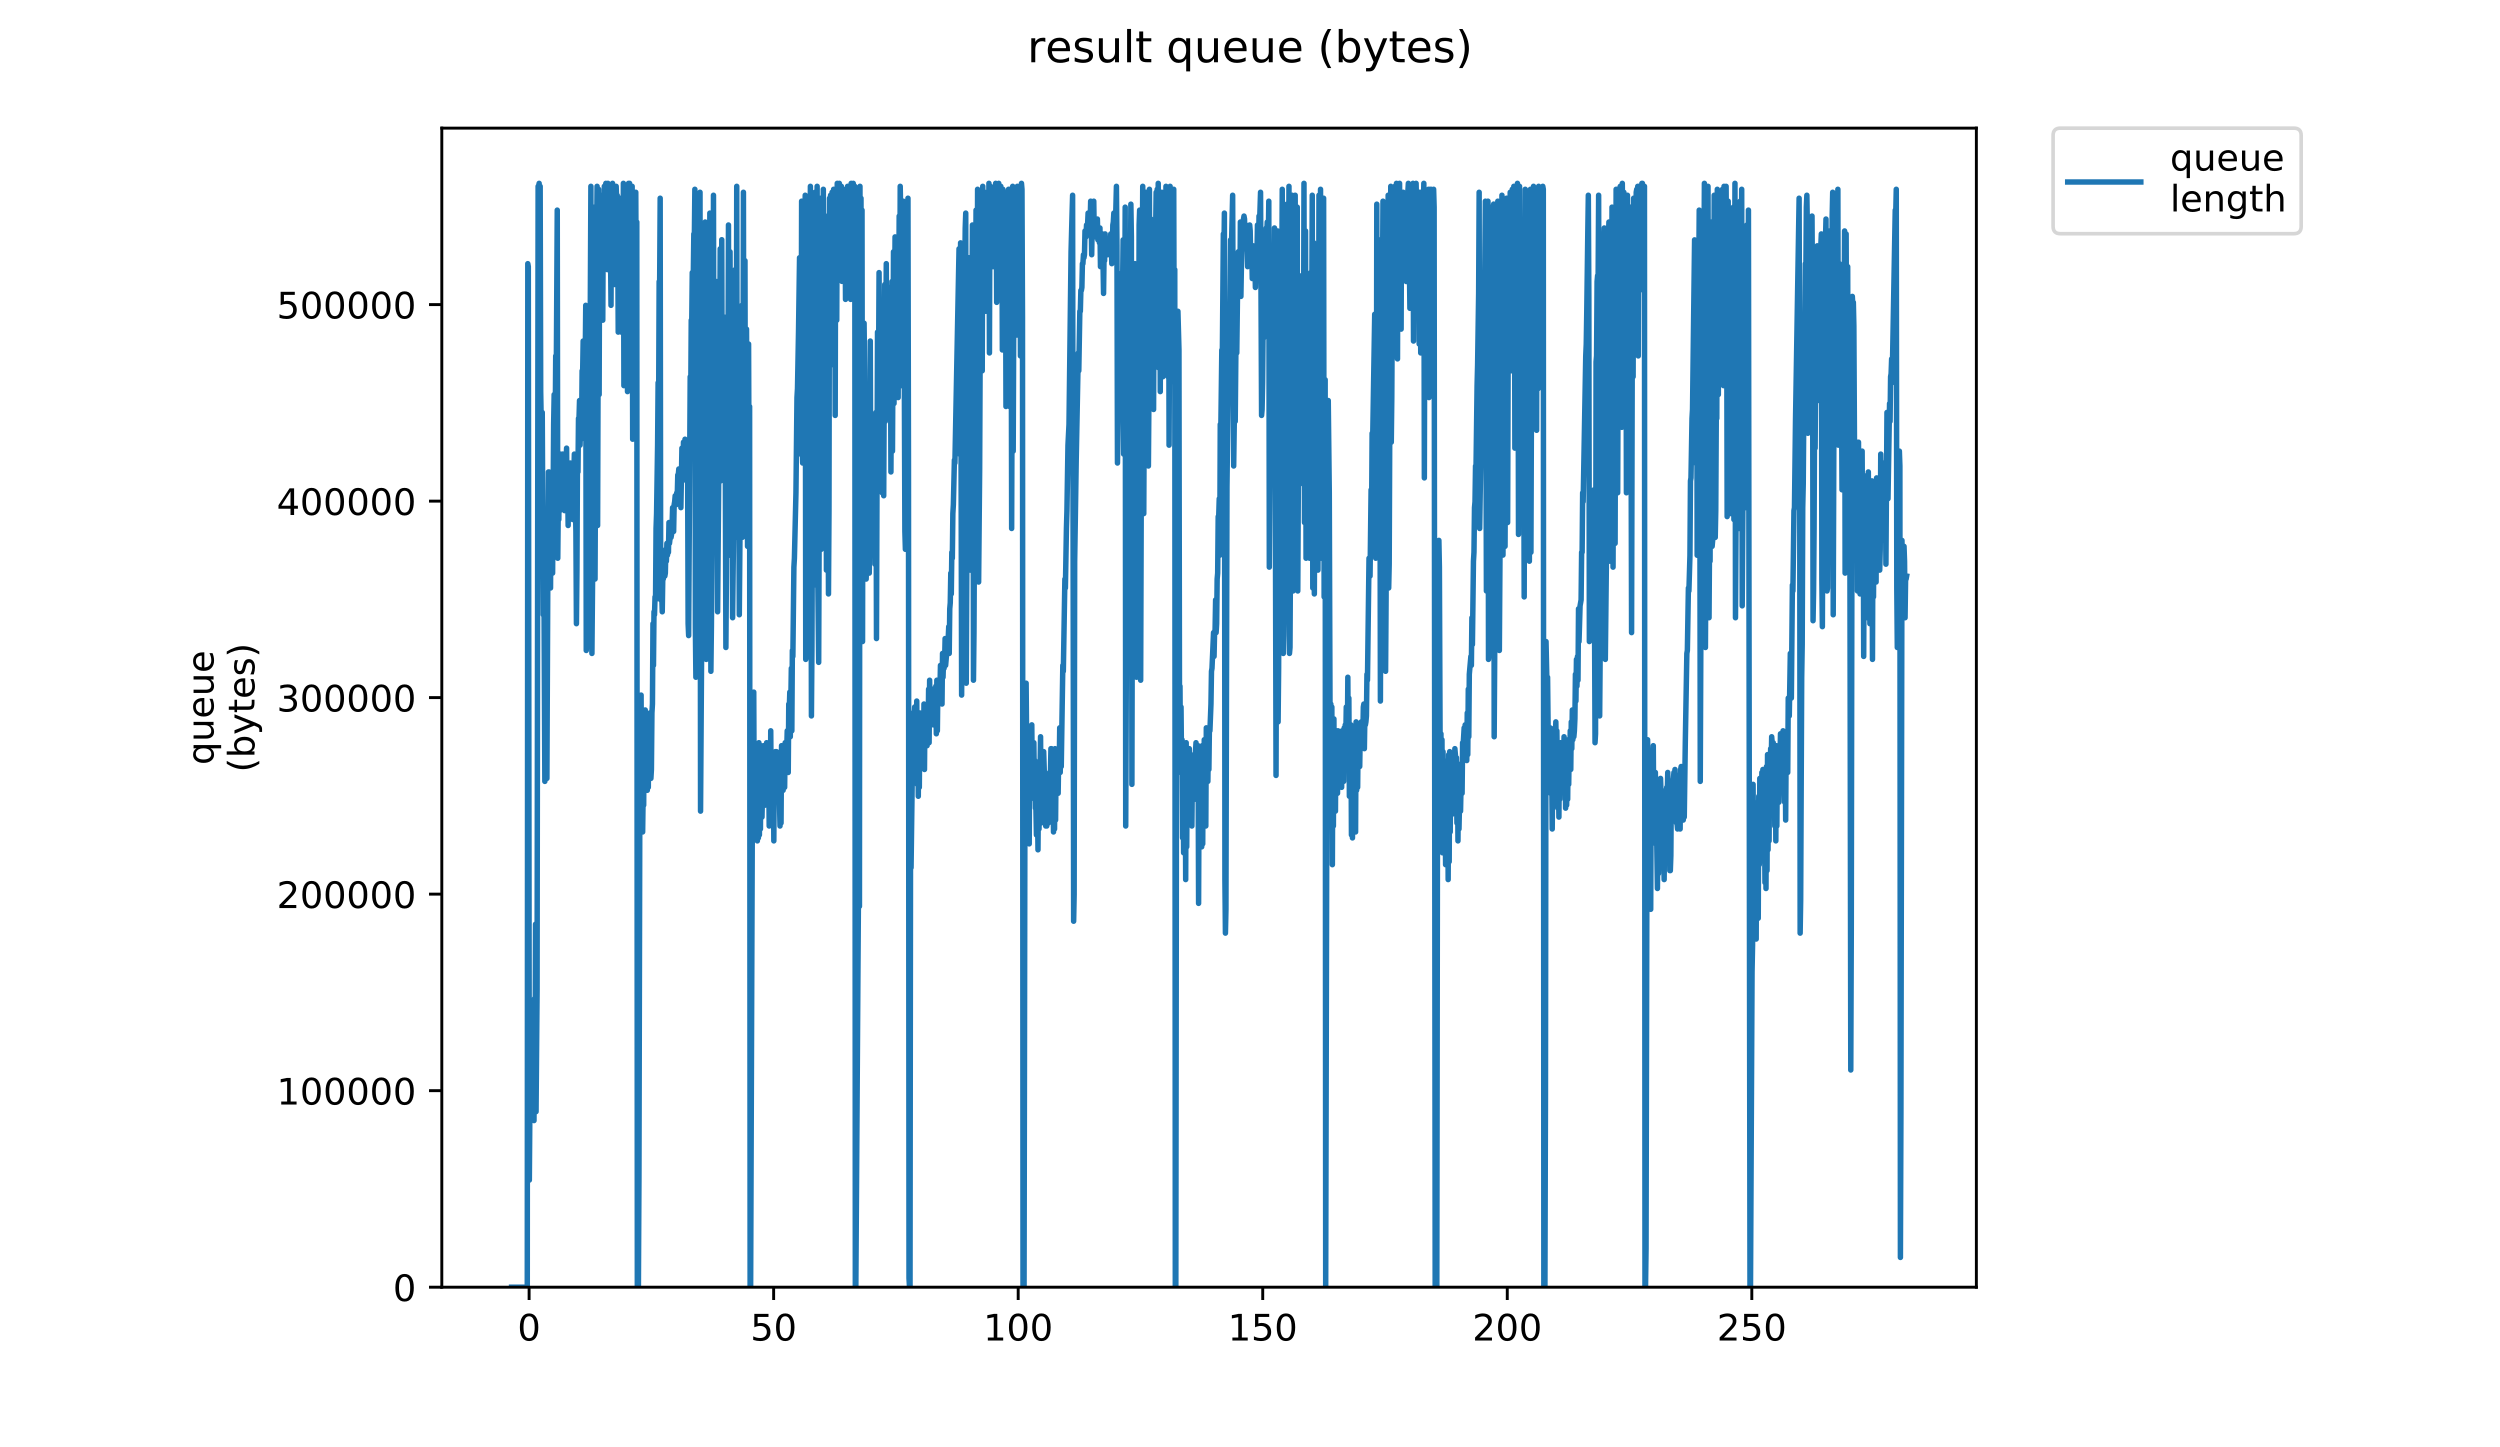 <?xml version="1.0" encoding="utf-8" standalone="no"?>
<!DOCTYPE svg PUBLIC "-//W3C//DTD SVG 1.1//EN"
  "http://www.w3.org/Graphics/SVG/1.1/DTD/svg11.dtd">
<!-- Created with matplotlib (https://matplotlib.org/) -->
<svg height="396pt" version="1.1" viewBox="0 0 684 396" width="684pt" xmlns="http://www.w3.org/2000/svg" xmlns:xlink="http://www.w3.org/1999/xlink">
 <defs>
  <style type="text/css">
*{stroke-linecap:butt;stroke-linejoin:round;}
  </style>
 </defs>
 <g id="figure_1">
  <g id="patch_1">
   <path d="M 0 396 
L 684 396 
L 684 0 
L 0 0 
z
" style="fill:#ffffff;"/>
  </g>
  <g id="axes_1">
   <g id="patch_2">
    <path d="M 120.879 352.174 
L 540.734 352.174 
L 540.734 35.062 
L 120.879 35.062 
z
" style="fill:#ffffff;"/>
   </g>
   <g id="matplotlib.axis_1">
    <g id="xtick_1">
     <g id="line2d_1">
      <defs>
       <path d="M 0 0 
L 0 3.5 
" id="me23ab54909" style="stroke:#000000;stroke-width:0.8;"/>
      </defs>
      <g>
       <use style="stroke:#000000;stroke-width:0.8;" x="144.763" xlink:href="#me23ab54909" y="352.174"/>
      </g>
     </g>
     <g id="text_1">
      <!-- 0 -->
      <defs>
       <path d="M 31.781 66.406 
Q 24.172 66.406 20.328 58.906 
Q 16.5 51.422 16.5 36.375 
Q 16.5 21.391 20.328 13.891 
Q 24.172 6.391 31.781 6.391 
Q 39.453 6.391 43.281 13.891 
Q 47.125 21.391 47.125 36.375 
Q 47.125 51.422 43.281 58.906 
Q 39.453 66.406 31.781 66.406 
z
M 31.781 74.219 
Q 44.047 74.219 50.516 64.516 
Q 56.984 54.828 56.984 36.375 
Q 56.984 17.969 50.516 8.266 
Q 44.047 -1.422 31.781 -1.422 
Q 19.531 -1.422 13.062 8.266 
Q 6.594 17.969 6.594 36.375 
Q 6.594 54.828 13.062 64.516 
Q 19.531 74.219 31.781 74.219 
z
" id="DejaVuSans-48"/>
      </defs>
      <g transform="translate(141.581 366.773)scale(0.1 -0.1)">
       <use xlink:href="#DejaVuSans-48"/>
      </g>
     </g>
    </g>
    <g id="xtick_2">
     <g id="line2d_2">
      <g>
       <use style="stroke:#000000;stroke-width:0.8;" x="211.669" xlink:href="#me23ab54909" y="352.174"/>
      </g>
     </g>
     <g id="text_2">
      <!-- 50 -->
      <defs>
       <path d="M 10.797 72.906 
L 49.516 72.906 
L 49.516 64.594 
L 19.828 64.594 
L 19.828 46.734 
Q 21.969 47.469 24.109 47.828 
Q 26.266 48.188 28.422 48.188 
Q 40.625 48.188 47.75 41.5 
Q 54.891 34.812 54.891 23.391 
Q 54.891 11.625 47.562 5.094 
Q 40.234 -1.422 26.906 -1.422 
Q 22.312 -1.422 17.547 -0.641 
Q 12.797 0.141 7.719 1.703 
L 7.719 11.625 
Q 12.109 9.234 16.797 8.062 
Q 21.484 6.891 26.703 6.891 
Q 35.156 6.891 40.078 11.328 
Q 45.016 15.766 45.016 23.391 
Q 45.016 31 40.078 35.438 
Q 35.156 39.891 26.703 39.891 
Q 22.75 39.891 18.812 39.016 
Q 14.891 38.141 10.797 36.281 
z
" id="DejaVuSans-53"/>
      </defs>
      <g transform="translate(205.307 366.773)scale(0.1 -0.1)">
       <use xlink:href="#DejaVuSans-53"/>
       <use x="63.623" xlink:href="#DejaVuSans-48"/>
      </g>
     </g>
    </g>
    <g id="xtick_3">
     <g id="line2d_3">
      <g>
       <use style="stroke:#000000;stroke-width:0.8;" x="278.576" xlink:href="#me23ab54909" y="352.174"/>
      </g>
     </g>
     <g id="text_3">
      <!-- 100 -->
      <defs>
       <path d="M 12.406 8.297 
L 28.516 8.297 
L 28.516 63.922 
L 10.984 60.406 
L 10.984 69.391 
L 28.422 72.906 
L 38.281 72.906 
L 38.281 8.297 
L 54.391 8.297 
L 54.391 0 
L 12.406 0 
z
" id="DejaVuSans-49"/>
      </defs>
      <g transform="translate(269.032 366.773)scale(0.1 -0.1)">
       <use xlink:href="#DejaVuSans-49"/>
       <use x="63.623" xlink:href="#DejaVuSans-48"/>
       <use x="127.246" xlink:href="#DejaVuSans-48"/>
      </g>
     </g>
    </g>
    <g id="xtick_4">
     <g id="line2d_4">
      <g>
       <use style="stroke:#000000;stroke-width:0.8;" x="345.483" xlink:href="#me23ab54909" y="352.174"/>
      </g>
     </g>
     <g id="text_4">
      <!-- 150 -->
      <g transform="translate(335.939 366.773)scale(0.1 -0.1)">
       <use xlink:href="#DejaVuSans-49"/>
       <use x="63.623" xlink:href="#DejaVuSans-53"/>
       <use x="127.246" xlink:href="#DejaVuSans-48"/>
      </g>
     </g>
    </g>
    <g id="xtick_5">
     <g id="line2d_5">
      <g>
       <use style="stroke:#000000;stroke-width:0.8;" x="412.39" xlink:href="#me23ab54909" y="352.174"/>
      </g>
     </g>
     <g id="text_5">
      <!-- 200 -->
      <defs>
       <path d="M 19.188 8.297 
L 53.609 8.297 
L 53.609 0 
L 7.328 0 
L 7.328 8.297 
Q 12.938 14.109 22.625 23.891 
Q 32.328 33.688 34.812 36.531 
Q 39.547 41.844 41.422 45.531 
Q 43.312 49.219 43.312 52.781 
Q 43.312 58.594 39.234 62.25 
Q 35.156 65.922 28.609 65.922 
Q 23.969 65.922 18.812 64.312 
Q 13.672 62.703 7.812 59.422 
L 7.812 69.391 
Q 13.766 71.781 18.938 73 
Q 24.125 74.219 28.422 74.219 
Q 39.75 74.219 46.484 68.547 
Q 53.219 62.891 53.219 53.422 
Q 53.219 48.922 51.531 44.891 
Q 49.859 40.875 45.406 35.406 
Q 44.188 33.984 37.641 27.219 
Q 31.109 20.453 19.188 8.297 
z
" id="DejaVuSans-50"/>
      </defs>
      <g transform="translate(402.846 366.773)scale(0.1 -0.1)">
       <use xlink:href="#DejaVuSans-50"/>
       <use x="63.623" xlink:href="#DejaVuSans-48"/>
       <use x="127.246" xlink:href="#DejaVuSans-48"/>
      </g>
     </g>
    </g>
    <g id="xtick_6">
     <g id="line2d_6">
      <g>
       <use style="stroke:#000000;stroke-width:0.8;" x="479.296" xlink:href="#me23ab54909" y="352.174"/>
      </g>
     </g>
     <g id="text_6">
      <!-- 250 -->
      <g transform="translate(469.753 366.773)scale(0.1 -0.1)">
       <use xlink:href="#DejaVuSans-50"/>
       <use x="63.623" xlink:href="#DejaVuSans-53"/>
       <use x="127.246" xlink:href="#DejaVuSans-48"/>
      </g>
     </g>
    </g>
   </g>
   <g id="matplotlib.axis_2">
    <g id="ytick_1">
     <g id="line2d_7">
      <defs>
       <path d="M 0 0 
L -3.5 0 
" id="m793e7d6f45" style="stroke:#000000;stroke-width:0.8;"/>
      </defs>
      <g>
       <use style="stroke:#000000;stroke-width:0.8;" x="120.879" xlink:href="#m793e7d6f45" y="352.174"/>
      </g>
     </g>
     <g id="text_7">
      <!-- 0 -->
      <g transform="translate(107.516 355.973)scale(0.1 -0.1)">
       <use xlink:href="#DejaVuSans-48"/>
      </g>
     </g>
    </g>
    <g id="ytick_2">
     <g id="line2d_8">
      <g>
       <use style="stroke:#000000;stroke-width:0.8;" x="120.879" xlink:href="#m793e7d6f45" y="298.406"/>
      </g>
     </g>
     <g id="text_8">
      <!-- 100000 -->
      <g transform="translate(75.704 302.205)scale(0.1 -0.1)">
       <use xlink:href="#DejaVuSans-49"/>
       <use x="63.623" xlink:href="#DejaVuSans-48"/>
       <use x="127.246" xlink:href="#DejaVuSans-48"/>
       <use x="190.869" xlink:href="#DejaVuSans-48"/>
       <use x="254.492" xlink:href="#DejaVuSans-48"/>
       <use x="318.115" xlink:href="#DejaVuSans-48"/>
      </g>
     </g>
    </g>
    <g id="ytick_3">
     <g id="line2d_9">
      <g>
       <use style="stroke:#000000;stroke-width:0.8;" x="120.879" xlink:href="#m793e7d6f45" y="244.638"/>
      </g>
     </g>
     <g id="text_9">
      <!-- 200000 -->
      <g transform="translate(75.704 248.438)scale(0.1 -0.1)">
       <use xlink:href="#DejaVuSans-50"/>
       <use x="63.623" xlink:href="#DejaVuSans-48"/>
       <use x="127.246" xlink:href="#DejaVuSans-48"/>
       <use x="190.869" xlink:href="#DejaVuSans-48"/>
       <use x="254.492" xlink:href="#DejaVuSans-48"/>
       <use x="318.115" xlink:href="#DejaVuSans-48"/>
      </g>
     </g>
    </g>
    <g id="ytick_4">
     <g id="line2d_10">
      <g>
       <use style="stroke:#000000;stroke-width:0.8;" x="120.879" xlink:href="#m793e7d6f45" y="190.87"/>
      </g>
     </g>
     <g id="text_10">
      <!-- 300000 -->
      <defs>
       <path d="M 40.578 39.312 
Q 47.656 37.797 51.625 33 
Q 55.609 28.219 55.609 21.188 
Q 55.609 10.406 48.188 4.484 
Q 40.766 -1.422 27.094 -1.422 
Q 22.516 -1.422 17.656 -0.516 
Q 12.797 0.391 7.625 2.203 
L 7.625 11.719 
Q 11.719 9.328 16.594 8.109 
Q 21.484 6.891 26.812 6.891 
Q 36.078 6.891 40.938 10.547 
Q 45.797 14.203 45.797 21.188 
Q 45.797 27.641 41.281 31.266 
Q 36.766 34.906 28.719 34.906 
L 20.219 34.906 
L 20.219 43.016 
L 29.109 43.016 
Q 36.375 43.016 40.234 45.922 
Q 44.094 48.828 44.094 54.297 
Q 44.094 59.906 40.109 62.906 
Q 36.141 65.922 28.719 65.922 
Q 24.656 65.922 20.016 65.031 
Q 15.375 64.156 9.812 62.312 
L 9.812 71.094 
Q 15.438 72.656 20.344 73.438 
Q 25.25 74.219 29.594 74.219 
Q 40.828 74.219 47.359 69.109 
Q 53.906 64.016 53.906 55.328 
Q 53.906 49.266 50.438 45.094 
Q 46.969 40.922 40.578 39.312 
z
" id="DejaVuSans-51"/>
      </defs>
      <g transform="translate(75.704 194.67)scale(0.1 -0.1)">
       <use xlink:href="#DejaVuSans-51"/>
       <use x="63.623" xlink:href="#DejaVuSans-48"/>
       <use x="127.246" xlink:href="#DejaVuSans-48"/>
       <use x="190.869" xlink:href="#DejaVuSans-48"/>
       <use x="254.492" xlink:href="#DejaVuSans-48"/>
       <use x="318.115" xlink:href="#DejaVuSans-48"/>
      </g>
     </g>
    </g>
    <g id="ytick_5">
     <g id="line2d_11">
      <g>
       <use style="stroke:#000000;stroke-width:0.8;" x="120.879" xlink:href="#m793e7d6f45" y="137.103"/>
      </g>
     </g>
     <g id="text_11">
      <!-- 400000 -->
      <defs>
       <path d="M 37.797 64.312 
L 12.891 25.391 
L 37.797 25.391 
z
M 35.203 72.906 
L 47.609 72.906 
L 47.609 25.391 
L 58.016 25.391 
L 58.016 17.188 
L 47.609 17.188 
L 47.609 0 
L 37.797 0 
L 37.797 17.188 
L 4.891 17.188 
L 4.891 26.703 
z
" id="DejaVuSans-52"/>
      </defs>
      <g transform="translate(75.704 140.902)scale(0.1 -0.1)">
       <use xlink:href="#DejaVuSans-52"/>
       <use x="63.623" xlink:href="#DejaVuSans-48"/>
       <use x="127.246" xlink:href="#DejaVuSans-48"/>
       <use x="190.869" xlink:href="#DejaVuSans-48"/>
       <use x="254.492" xlink:href="#DejaVuSans-48"/>
       <use x="318.115" xlink:href="#DejaVuSans-48"/>
      </g>
     </g>
    </g>
    <g id="ytick_6">
     <g id="line2d_12">
      <g>
       <use style="stroke:#000000;stroke-width:0.8;" x="120.879" xlink:href="#m793e7d6f45" y="83.335"/>
      </g>
     </g>
     <g id="text_12">
      <!-- 500000 -->
      <g transform="translate(75.704 87.134)scale(0.1 -0.1)">
       <use xlink:href="#DejaVuSans-53"/>
       <use x="63.623" xlink:href="#DejaVuSans-48"/>
       <use x="127.246" xlink:href="#DejaVuSans-48"/>
       <use x="190.869" xlink:href="#DejaVuSans-48"/>
       <use x="254.492" xlink:href="#DejaVuSans-48"/>
       <use x="318.115" xlink:href="#DejaVuSans-48"/>
      </g>
     </g>
    </g>
    <g id="text_13">
     <!-- queue -->
     <defs>
      <path d="M 14.797 27.297 
Q 14.797 17.391 18.875 11.75 
Q 22.953 6.109 30.078 6.109 
Q 37.203 6.109 41.297 11.75 
Q 45.406 17.391 45.406 27.297 
Q 45.406 37.203 41.297 42.844 
Q 37.203 48.484 30.078 48.484 
Q 22.953 48.484 18.875 42.844 
Q 14.797 37.203 14.797 27.297 
z
M 45.406 8.203 
Q 42.578 3.328 38.25 0.953 
Q 33.938 -1.422 27.875 -1.422 
Q 17.969 -1.422 11.734 6.484 
Q 5.516 14.406 5.516 27.297 
Q 5.516 40.188 11.734 48.094 
Q 17.969 56 27.875 56 
Q 33.938 56 38.25 53.625 
Q 42.578 51.266 45.406 46.391 
L 45.406 54.688 
L 54.391 54.688 
L 54.391 -20.797 
L 45.406 -20.797 
z
" id="DejaVuSans-113"/>
      <path d="M 8.5 21.578 
L 8.5 54.688 
L 17.484 54.688 
L 17.484 21.922 
Q 17.484 14.156 20.5 10.266 
Q 23.531 6.391 29.594 6.391 
Q 36.859 6.391 41.078 11.031 
Q 45.312 15.672 45.312 23.688 
L 45.312 54.688 
L 54.297 54.688 
L 54.297 0 
L 45.312 0 
L 45.312 8.406 
Q 42.047 3.422 37.719 1 
Q 33.406 -1.422 27.688 -1.422 
Q 18.266 -1.422 13.375 4.438 
Q 8.5 10.297 8.5 21.578 
z
M 31.109 56 
z
" id="DejaVuSans-117"/>
      <path d="M 56.203 29.594 
L 56.203 25.203 
L 14.891 25.203 
Q 15.484 15.922 20.484 11.062 
Q 25.484 6.203 34.422 6.203 
Q 39.594 6.203 44.453 7.469 
Q 49.312 8.734 54.109 11.281 
L 54.109 2.781 
Q 49.266 0.734 44.188 -0.344 
Q 39.109 -1.422 33.891 -1.422 
Q 20.797 -1.422 13.156 6.188 
Q 5.516 13.812 5.516 26.812 
Q 5.516 40.234 12.766 48.109 
Q 20.016 56 32.328 56 
Q 43.359 56 49.781 48.891 
Q 56.203 41.797 56.203 29.594 
z
M 47.219 32.234 
Q 47.125 39.594 43.094 43.984 
Q 39.062 48.391 32.422 48.391 
Q 24.906 48.391 20.391 44.141 
Q 15.875 39.891 15.188 32.172 
z
" id="DejaVuSans-101"/>
     </defs>
     <g transform="translate(58.426 209.283)rotate(-90)scale(0.1 -0.1)">
      <use xlink:href="#DejaVuSans-113"/>
      <use x="63.477" xlink:href="#DejaVuSans-117"/>
      <use x="126.855" xlink:href="#DejaVuSans-101"/>
      <use x="188.379" xlink:href="#DejaVuSans-117"/>
      <use x="251.758" xlink:href="#DejaVuSans-101"/>
     </g>
     <!-- (bytes) -->
     <defs>
      <path d="M 31 75.875 
Q 24.469 64.656 21.281 53.656 
Q 18.109 42.672 18.109 31.391 
Q 18.109 20.125 21.312 9.062 
Q 24.516 -2 31 -13.188 
L 23.188 -13.188 
Q 15.875 -1.703 12.234 9.375 
Q 8.594 20.453 8.594 31.391 
Q 8.594 42.281 12.203 53.312 
Q 15.828 64.359 23.188 75.875 
z
" id="DejaVuSans-40"/>
      <path d="M 48.688 27.297 
Q 48.688 37.203 44.609 42.844 
Q 40.531 48.484 33.406 48.484 
Q 26.266 48.484 22.188 42.844 
Q 18.109 37.203 18.109 27.297 
Q 18.109 17.391 22.188 11.75 
Q 26.266 6.109 33.406 6.109 
Q 40.531 6.109 44.609 11.75 
Q 48.688 17.391 48.688 27.297 
z
M 18.109 46.391 
Q 20.953 51.266 25.266 53.625 
Q 29.594 56 35.594 56 
Q 45.562 56 51.781 48.094 
Q 58.016 40.188 58.016 27.297 
Q 58.016 14.406 51.781 6.484 
Q 45.562 -1.422 35.594 -1.422 
Q 29.594 -1.422 25.266 0.953 
Q 20.953 3.328 18.109 8.203 
L 18.109 0 
L 9.078 0 
L 9.078 75.984 
L 18.109 75.984 
z
" id="DejaVuSans-98"/>
      <path d="M 32.172 -5.078 
Q 28.375 -14.844 24.75 -17.812 
Q 21.141 -20.797 15.094 -20.797 
L 7.906 -20.797 
L 7.906 -13.281 
L 13.188 -13.281 
Q 16.891 -13.281 18.938 -11.516 
Q 21 -9.766 23.484 -3.219 
L 25.094 0.875 
L 2.984 54.688 
L 12.5 54.688 
L 29.594 11.922 
L 46.688 54.688 
L 56.203 54.688 
z
" id="DejaVuSans-121"/>
      <path d="M 18.312 70.219 
L 18.312 54.688 
L 36.812 54.688 
L 36.812 47.703 
L 18.312 47.703 
L 18.312 18.016 
Q 18.312 11.328 20.141 9.422 
Q 21.969 7.516 27.594 7.516 
L 36.812 7.516 
L 36.812 0 
L 27.594 0 
Q 17.188 0 13.234 3.875 
Q 9.281 7.766 9.281 18.016 
L 9.281 47.703 
L 2.688 47.703 
L 2.688 54.688 
L 9.281 54.688 
L 9.281 70.219 
z
" id="DejaVuSans-116"/>
      <path d="M 44.281 53.078 
L 44.281 44.578 
Q 40.484 46.531 36.375 47.5 
Q 32.281 48.484 27.875 48.484 
Q 21.188 48.484 17.844 46.438 
Q 14.5 44.391 14.5 40.281 
Q 14.5 37.156 16.891 35.375 
Q 19.281 33.594 26.516 31.984 
L 29.594 31.297 
Q 39.156 29.25 43.188 25.516 
Q 47.219 21.781 47.219 15.094 
Q 47.219 7.469 41.188 3.016 
Q 35.156 -1.422 24.609 -1.422 
Q 20.219 -1.422 15.453 -0.562 
Q 10.688 0.297 5.422 2 
L 5.422 11.281 
Q 10.406 8.688 15.234 7.391 
Q 20.062 6.109 24.812 6.109 
Q 31.156 6.109 34.562 8.281 
Q 37.984 10.453 37.984 14.406 
Q 37.984 18.062 35.516 20.016 
Q 33.062 21.969 24.703 23.781 
L 21.578 24.516 
Q 13.234 26.266 9.516 29.906 
Q 5.812 33.547 5.812 39.891 
Q 5.812 47.609 11.281 51.797 
Q 16.75 56 26.812 56 
Q 31.781 56 36.172 55.266 
Q 40.578 54.547 44.281 53.078 
z
" id="DejaVuSans-115"/>
      <path d="M 8.016 75.875 
L 15.828 75.875 
Q 23.141 64.359 26.781 53.312 
Q 30.422 42.281 30.422 31.391 
Q 30.422 20.453 26.781 9.375 
Q 23.141 -1.703 15.828 -13.188 
L 8.016 -13.188 
Q 14.5 -2 17.703 9.062 
Q 20.906 20.125 20.906 31.391 
Q 20.906 42.672 17.703 53.656 
Q 14.5 64.656 8.016 75.875 
z
" id="DejaVuSans-41"/>
     </defs>
     <g transform="translate(69.624 211.295)rotate(-90)scale(0.1 -0.1)">
      <use xlink:href="#DejaVuSans-40"/>
      <use x="39.014" xlink:href="#DejaVuSans-98"/>
      <use x="102.49" xlink:href="#DejaVuSans-121"/>
      <use x="161.67" xlink:href="#DejaVuSans-116"/>
      <use x="200.879" xlink:href="#DejaVuSans-101"/>
      <use x="262.402" xlink:href="#DejaVuSans-115"/>
      <use x="314.502" xlink:href="#DejaVuSans-41"/>
     </g>
    </g>
   </g>
   <g id="line2d_13">
    <path clip-path="url(#p34b9012bc1)" d="M 139.963 352.174 
L 144.263 352.174 
L 144.405 72.142 
L 144.546 72.956 
L 144.828 322.869 
L 145.111 284.608 
L 145.255 283.794 
L 145.536 286.236 
L 145.819 294.377 
L 145.959 291.935 
L 146.1 306.588 
L 146.241 273.212 
L 146.382 303.331 
L 146.523 252.861 
L 146.665 304.145 
L 146.947 270.734 
L 147.228 50.977 
L 147.369 50.942 
L 147.509 50.163 
L 147.65 147.849 
L 147.791 50.977 
L 147.933 107.146 
L 148.075 115.287 
L 148.216 116.101 
L 148.358 112.845 
L 148.642 168.2 
L 148.784 151.105 
L 149.067 213.786 
L 149.207 166.572 
L 149.349 188.551 
L 149.491 187.737 
L 149.633 212.972 
L 149.916 149.477 
L 150.058 129.126 
L 150.2 129.126 
L 150.341 160.873 
L 150.483 149.477 
L 150.624 160.873 
L 150.765 138.08 
L 150.907 155.989 
L 151.049 144.592 
L 151.191 156.803 
L 151.474 116.101 
L 151.616 107.96 
L 151.757 116.101 
L 151.899 116.915 
L 152.04 97.378 
L 152.181 104.704 
L 152.464 57.489 
L 152.606 152.733 
L 152.748 138.08 
L 152.89 142.15 
L 153.032 126.683 
L 153.173 139.708 
L 153.318 124.241 
L 153.46 127.497 
L 153.601 134.824 
L 153.885 124.241 
L 154.026 124.241 
L 154.168 137.266 
L 154.31 137.266 
L 154.452 139.708 
L 154.593 126.683 
L 154.735 125.055 
L 154.876 126.683 
L 155.017 122.613 
L 155.159 139.708 
L 155.301 131.568 
L 155.442 143.778 
L 155.584 128.311 
L 155.726 130.754 
L 156.011 126.683 
L 156.153 129.126 
L 156.294 127.497 
L 156.436 135.638 
L 156.578 126.683 
L 156.719 142.15 
L 156.861 129.126 
L 157.002 129.94 
L 157.143 124.241 
L 157.568 145.406 
L 157.709 170.642 
L 157.85 155.989 
L 157.991 126.683 
L 158.133 129.126 
L 158.274 114.473 
L 158.415 114.473 
L 158.556 109.588 
L 158.702 121.799 
L 158.843 115.287 
L 158.984 120.171 
L 159.125 116.915 
L 159.266 101.448 
L 159.408 102.262 
L 159.55 93.308 
L 159.691 112.031 
L 159.832 96.564 
L 159.973 99.82 
L 160.115 98.192 
L 160.257 83.539 
L 160.398 177.968 
L 160.539 160.873 
L 160.82 99.006 
L 160.961 165.758 
L 161.102 150.291 
L 161.243 114.473 
L 161.385 107.96 
L 161.667 50.977 
L 161.809 174.712 
L 161.95 178.782 
L 162.232 147.035 
L 162.514 74.584 
L 162.656 56.675 
L 162.798 158.431 
L 163.222 67.258 
L 163.363 50.977 
L 163.504 143.778 
L 163.785 51.791 
L 163.926 107.96 
L 164.068 59.932 
L 164.209 73.77 
L 164.35 53.419 
L 164.491 84.353 
L 164.775 53.419 
L 164.916 87.609 
L 165.057 58.304 
L 165.197 73.77 
L 165.339 50.977 
L 165.622 50.977 
L 165.762 50.163 
L 166.044 57.489 
L 166.185 73.77 
L 166.326 50.163 
L 166.608 51.791 
L 166.75 50.977 
L 166.891 53.419 
L 167.173 83.539 
L 167.313 53.419 
L 167.454 59.118 
L 167.595 50.163 
L 167.736 55.047 
L 167.876 50.977 
L 168.019 50.955 
L 168.16 77.841 
L 168.301 54.233 
L 168.442 67.258 
L 168.582 50.977 
L 168.724 55.047 
L 168.865 53.419 
L 169.005 63.188 
L 169.146 90.865 
L 169.287 64.816 
L 169.429 64.002 
L 169.57 54.233 
L 169.71 61.56 
L 169.852 87.609 
L 169.993 90.865 
L 170.133 76.213 
L 170.274 78.655 
L 170.416 77.841 
L 170.557 50.163 
L 170.699 105.513 
L 170.84 58.304 
L 170.98 66.444 
L 171.122 85.981 
L 171.263 55.047 
L 171.404 83.539 
L 171.545 51.791 
L 171.686 107.146 
L 171.968 50.163 
L 172.11 106.332 
L 172.251 50.163 
L 172.392 56.675 
L 172.675 99.006 
L 172.958 50.977 
L 173.099 120.171 
L 173.24 55.861 
L 173.381 71.328 
L 173.522 57.489 
L 173.663 103.076 
L 173.805 53.419 
L 173.945 52.605 
L 174.087 84.353 
L 174.228 60.746 
L 174.371 352.174 
L 174.667 352.174 
L 174.818 322.054 
L 175.116 192.621 
L 175.265 208.088 
L 175.405 190.179 
L 175.546 221.113 
L 175.687 204.018 
L 175.827 227.625 
L 175.968 217.043 
L 176.109 220.299 
L 176.251 198.319 
L 176.392 204.832 
L 176.533 194.249 
L 176.673 199.133 
L 176.814 208.902 
L 176.955 201.576 
L 177.095 216.228 
L 177.236 198.319 
L 177.378 215.414 
L 177.52 196.691 
L 177.662 211.344 
L 177.804 195.063 
L 177.945 212.972 
L 178.086 212.972 
L 178.227 210.53 
L 178.368 195.063 
L 178.509 192.621 
L 178.65 170.642 
L 178.79 182.044 
L 178.931 167.386 
L 179.072 168.2 
L 179.213 163.315 
L 179.354 164.13 
L 179.495 144.592 
L 179.636 140.522 
L 179.917 121.799 
L 180.058 104.704 
L 180.2 111.217 
L 180.342 77.027 
L 180.483 77.027 
L 180.624 54.233 
L 180.765 164.13 
L 180.905 164.13 
L 181.047 162.501 
L 181.189 167.386 
L 181.33 158.431 
L 181.471 158.431 
L 181.613 151.919 
L 181.755 153.547 
L 181.896 157.617 
L 182.038 156.803 
L 182.179 150.291 
L 182.321 153.547 
L 182.463 148.663 
L 182.604 151.919 
L 182.745 151.105 
L 182.887 151.105 
L 183.029 142.964 
L 183.17 148.663 
L 183.453 146.22 
L 183.596 147.035 
L 183.738 146.22 
L 183.88 143.778 
L 184.022 138.894 
L 184.305 145.406 
L 184.446 138.08 
L 184.588 137.266 
L 184.73 135.638 
L 184.872 138.08 
L 185.014 138.08 
L 185.156 134.824 
L 185.297 135.638 
L 185.438 129.94 
L 185.581 129.94 
L 185.722 128.311 
L 185.864 131.568 
L 186.005 129.126 
L 186.147 132.382 
L 186.289 138.894 
L 186.572 122.613 
L 186.714 131.568 
L 186.855 128.311 
L 186.997 120.985 
L 187.28 129.126 
L 187.422 120.171 
L 187.563 120.985 
L 187.704 122.613 
L 187.987 120.985 
L 188.129 127.497 
L 188.27 170.642 
L 188.412 173.898 
L 188.836 103.076 
L 188.978 110.402 
L 189.12 87.609 
L 189.261 88.423 
L 189.402 74.584 
L 189.544 76.213 
L 189.686 75.398 
L 189.827 64.002 
L 189.969 65.63 
L 190.11 51.791 
L 190.252 171.456 
L 190.393 185.295 
L 190.535 151.105 
L 190.676 149.477 
L 191.101 69.7 
L 191.242 77.841 
L 191.525 52.605 
L 191.667 221.927 
L 191.951 179.596 
L 192.093 171.456 
L 192.374 129.94 
L 192.516 119.357 
L 192.658 120.171 
L 192.941 60.746 
L 193.083 159.245 
L 193.225 180.41 
L 193.365 149.477 
L 193.507 157.617 
L 193.79 112.031 
L 193.932 126.683 
L 194.214 58.304 
L 194.499 183.667 
L 194.64 171.456 
L 194.924 134.01 
L 195.065 115.287 
L 195.207 53.419 
L 195.349 132.382 
L 195.49 146.22 
L 195.632 118.543 
L 195.773 137.266 
L 196.056 77.027 
L 196.338 167.386 
L 196.905 98.192 
L 197.046 68.073 
L 197.188 131.568 
L 197.329 125.869 
L 197.473 65.585 
L 197.614 123.427 
L 197.754 123.427 
L 197.895 103.89 
L 198.036 128.311 
L 198.319 86.793 
L 198.602 177.154 
L 198.743 157.617 
L 198.885 111.217 
L 199.027 122.613 
L 199.168 106.332 
L 199.31 61.56 
L 199.451 151.919 
L 199.593 131.568 
L 199.734 68.886 
L 200.017 142.15 
L 200.159 93.308 
L 200.441 169.014 
L 201.004 118.543 
L 201.145 73.77 
L 201.286 147.035 
L 201.426 125.869 
L 201.568 50.977 
L 201.71 139.708 
L 201.992 90.865 
L 202.274 168.2 
L 202.98 83.539 
L 203.121 147.012 
L 203.262 132.382 
L 203.402 52.605 
L 203.543 145.406 
L 203.684 119.357 
L 203.824 71.328 
L 203.966 146.22 
L 204.248 90.051 
L 204.529 149.477 
L 204.811 94.122 
L 204.951 134.824 
L 205.092 111.217 
L 205.232 352.174 
L 205.373 352.174 
L 205.943 194.249 
L 206.084 205.646 
L 206.225 189.365 
L 206.366 224.369 
L 206.507 214.6 
L 206.647 218.671 
L 206.788 208.902 
L 207.211 230.067 
L 207.352 209.716 
L 207.493 229.253 
L 207.633 203.204 
L 207.774 228.439 
L 207.915 208.088 
L 208.056 226.811 
L 208.197 204.018 
L 208.479 223.555 
L 208.62 217.043 
L 208.761 216.228 
L 208.901 204.018 
L 209.042 219.484 
L 209.183 204.832 
L 209.323 220.299 
L 209.464 205.646 
L 209.605 213.786 
L 209.745 203.204 
L 209.886 212.158 
L 210.028 208.902 
L 210.169 217.043 
L 210.31 209.716 
L 210.451 225.997 
L 210.591 207.274 
L 210.732 224.369 
L 210.873 199.948 
L 211.014 217.857 
L 211.155 209.716 
L 211.296 221.113 
L 211.578 209.716 
L 211.718 230.067 
L 211.859 206.46 
L 212 217.043 
L 212.141 205.646 
L 212.282 212.972 
L 212.423 205.646 
L 212.563 206.46 
L 212.704 208.088 
L 212.845 214.6 
L 212.986 206.46 
L 213.408 225.997 
L 213.551 205.646 
L 213.693 225.183 
L 213.834 204.018 
L 213.974 216.228 
L 214.115 208.088 
L 214.256 216.228 
L 214.538 208.088 
L 214.678 215.414 
L 214.819 203.204 
L 215.101 211.344 
L 215.382 199.948 
L 215.522 202.39 
L 215.663 211.344 
L 215.803 192.621 
L 215.944 194.249 
L 216.084 189.365 
L 216.225 201.576 
L 216.506 182.853 
L 216.647 199.948 
L 216.787 177.968 
L 216.928 179.596 
L 217.209 155.175 
L 217.349 152.733 
L 217.771 134.824 
L 218.052 108.774 
L 218.192 106.332 
L 218.473 90.771 
L 218.754 70.514 
L 218.896 73.77 
L 219.037 124.241 
L 219.179 112.031 
L 219.32 55.047 
L 219.462 119.357 
L 219.602 126.683 
L 220.025 81.911 
L 220.307 53.419 
L 220.448 180.41 
L 220.589 179.596 
L 220.87 151.105 
L 221.299 85.981 
L 221.439 96.564 
L 221.723 50.977 
L 222.005 195.877 
L 222.146 177.154 
L 222.287 137.266 
L 222.429 134.01 
L 222.996 52.605 
L 223.144 160.059 
L 223.285 138.894 
L 223.566 50.977 
L 223.708 154.361 
L 223.991 181.224 
L 224.415 62.374 
L 224.556 54.233 
L 224.697 150.291 
L 224.838 139.708 
L 224.979 104.704 
L 225.12 100.634 
L 225.261 51.791 
L 225.402 94.122 
L 225.543 66.444 
L 225.684 107.146 
L 225.826 59.118 
L 225.967 68.886 
L 226.107 155.989 
L 226.389 71.328 
L 226.671 162.501 
L 226.812 139.708 
L 226.954 54.233 
L 227.095 97.378 
L 227.236 53.419 
L 227.518 89.237 
L 227.658 52.605 
L 227.799 52.605 
L 227.94 99.82 
L 228.081 51.791 
L 228.222 65.63 
L 228.365 53.419 
L 228.507 113.659 
L 228.648 53.419 
L 228.789 59.932 
L 228.93 87.609 
L 229.071 50.163 
L 229.353 55.047 
L 229.494 53.419 
L 229.636 50.163 
L 229.778 54.233 
L 229.919 51.791 
L 230.06 54.233 
L 230.2 50.977 
L 230.345 76.981 
L 230.486 52.605 
L 230.627 62.374 
L 230.767 51.791 
L 230.909 52.605 
L 231.05 61.56 
L 231.19 56.675 
L 231.332 81.911 
L 231.473 52.605 
L 231.615 51.791 
L 231.756 55.861 
L 231.897 50.977 
L 232.039 51.791 
L 232.18 51.791 
L 232.322 50.977 
L 232.463 54.233 
L 232.604 50.977 
L 232.745 81.911 
L 232.886 50.163 
L 233.168 51.791 
L 233.309 51.791 
L 233.45 50.163 
L 233.592 50.977 
L 233.732 80.283 
L 233.873 50.977 
L 234.014 352.174 
L 234.156 352.174 
L 235.004 225.183 
L 235.145 247.976 
L 235.286 50.977 
L 235.427 142.964 
L 235.568 54.233 
L 235.709 115.287 
L 235.85 57.489 
L 235.991 175.526 
L 236.132 92.493 
L 236.273 105.513 
L 236.414 88.423 
L 236.556 101.448 
L 236.838 141.336 
L 236.979 158.431 
L 237.12 153.547 
L 237.26 142.964 
L 237.401 155.989 
L 237.542 122.613 
L 237.684 116.915 
L 237.827 156.803 
L 237.968 142.964 
L 238.11 93.308 
L 238.251 140.522 
L 238.533 119.357 
L 238.674 143.778 
L 238.816 130.754 
L 238.957 139.708 
L 239.24 125.055 
L 239.381 154.361 
L 239.662 112.845 
L 239.803 174.712 
L 240.087 90.865 
L 240.229 126.683 
L 240.512 74.584 
L 240.652 101.448 
L 240.794 97.378 
L 241.076 118.543 
L 241.217 103.89 
L 241.358 134.824 
L 241.5 105.513 
L 241.641 100.634 
L 241.782 135.638 
L 242.065 77.841 
L 242.206 115.287 
L 242.488 72.142 
L 242.628 112.031 
L 242.77 85.981 
L 242.91 81.911 
L 243.052 102.262 
L 243.193 78.655 
L 243.334 106.332 
L 243.475 101.448 
L 243.616 87.609 
L 243.757 129.126 
L 244.039 77.027 
L 244.18 123.427 
L 244.462 68.886 
L 244.603 110.402 
L 244.886 64.816 
L 245.026 99.006 
L 245.167 73.77 
L 245.733 108.774 
L 246.015 59.118 
L 246.157 92.493 
L 246.298 50.977 
L 246.439 58.304 
L 246.583 105.513 
L 246.725 67.258 
L 246.866 64.816 
L 247.007 84.353 
L 247.149 55.047 
L 247.289 64.816 
L 247.572 145.406 
L 247.713 150.291 
L 247.854 148.663 
L 247.995 98.192 
L 248.137 108.774 
L 248.42 54.233 
L 248.561 127.497 
L 248.703 349.732 
L 248.843 352.174 
L 248.985 352.174 
L 249.126 224.369 
L 249.267 237.394 
L 249.691 204.832 
L 249.833 195.063 
L 249.974 199.948 
L 250.257 193.435 
L 250.398 212.972 
L 250.54 195.877 
L 250.681 208.902 
L 250.821 191.807 
L 250.963 214.6 
L 251.104 197.505 
L 251.245 217.857 
L 251.385 197.505 
L 251.527 215.414 
L 251.668 195.063 
L 251.809 203.204 
L 251.95 195.877 
L 252.092 204.832 
L 252.233 198.319 
L 252.375 199.948 
L 252.515 195.063 
L 252.656 208.088 
L 252.797 192.621 
L 252.937 210.53 
L 253.078 194.249 
L 253.219 200.764 
L 253.359 198.319 
L 253.501 203.204 
L 253.642 204.018 
L 253.783 201.576 
L 253.924 201.576 
L 254.065 188.551 
L 254.206 203.204 
L 254.346 186.109 
L 254.487 195.855 
L 254.627 188.551 
L 254.768 193.435 
L 254.909 192.621 
L 255.05 194.249 
L 255.191 188.551 
L 255.332 198.319 
L 255.614 192.621 
L 255.756 188.551 
L 255.897 196.691 
L 256.038 187.737 
L 256.179 200.764 
L 256.321 186.109 
L 256.462 199.948 
L 256.604 187.737 
L 256.745 192.621 
L 256.887 190.993 
L 257.027 186.109 
L 257.168 188.551 
L 257.31 182.044 
L 257.452 185.295 
L 257.593 182.853 
L 257.734 192.621 
L 257.876 178.782 
L 258.017 185.295 
L 258.158 180.41 
L 258.299 182.853 
L 258.44 181.224 
L 258.58 174.712 
L 258.721 182.044 
L 259.005 178.782 
L 259.146 178.782 
L 259.287 177.968 
L 259.569 171.456 
L 259.709 178.782 
L 259.851 166.572 
L 259.992 164.944 
L 260.133 156.803 
L 260.274 162.501 
L 260.416 151.105 
L 260.557 152.733 
L 260.699 140.522 
L 260.84 138.08 
L 261.121 125.869 
L 261.262 126.683 
L 262.109 82.725 
L 262.391 68.073 
L 262.532 124.241 
L 262.673 108.774 
L 262.814 66.444 
L 263.099 190.179 
L 263.662 103.89 
L 264.084 62.374 
L 264.225 58.304 
L 264.367 186.923 
L 264.791 99.82 
L 265.072 70.514 
L 265.213 72.956 
L 265.354 151.919 
L 265.494 155.989 
L 266.059 61.56 
L 266.199 70.514 
L 266.34 186.109 
L 266.481 173.084 
L 267.045 57.489 
L 267.186 142.15 
L 267.467 51.791 
L 267.609 80.283 
L 267.751 159.245 
L 268.033 128.311 
L 268.315 62.374 
L 268.457 53.419 
L 268.598 53.419 
L 268.739 101.448 
L 268.879 50.977 
L 269.161 76.213 
L 269.302 77.841 
L 269.443 52.605 
L 269.583 61.56 
L 269.725 85.167 
L 269.866 53.419 
L 270.007 53.419 
L 270.148 65.63 
L 270.289 54.233 
L 270.429 68.886 
L 270.57 50.163 
L 270.711 96.564 
L 270.852 50.977 
L 270.994 50.977 
L 271.135 51.791 
L 271.277 65.63 
L 271.421 52.605 
L 271.561 53.419 
L 271.702 72.956 
L 271.843 51.791 
L 271.984 55.047 
L 272.125 52.605 
L 272.265 53.419 
L 272.407 50.163 
L 272.55 52.605 
L 272.691 82.725 
L 272.832 50.977 
L 273.113 54.233 
L 273.254 50.163 
L 273.538 59.118 
L 273.678 80.283 
L 273.82 50.977 
L 273.961 54.233 
L 274.101 54.233 
L 274.244 95.75 
L 274.385 51.791 
L 274.525 52.605 
L 274.809 95.75 
L 274.95 55.047 
L 275.091 60.746 
L 275.232 111.217 
L 275.374 53.419 
L 275.515 61.56 
L 275.797 88.423 
L 275.939 51.791 
L 276.08 51.791 
L 276.222 111.217 
L 276.363 54.233 
L 276.504 68.886 
L 276.646 67.258 
L 276.787 144.592 
L 277.07 50.977 
L 277.211 123.427 
L 277.495 53.419 
L 277.778 61.56 
L 277.919 65.63 
L 278.06 54.233 
L 278.202 91.679 
L 278.344 50.977 
L 278.486 52.605 
L 278.628 57.489 
L 278.769 52.605 
L 278.91 57.489 
L 279.051 51.791 
L 279.193 97.378 
L 279.333 53.419 
L 279.474 50.163 
L 279.614 51.791 
L 279.755 86.793 
L 279.896 352.174 
L 280.184 352.174 
L 280.468 190.993 
L 280.608 203.204 
L 280.749 186.923 
L 281.031 220.299 
L 281.172 216.206 
L 281.312 228.439 
L 281.453 206.46 
L 281.594 230.881 
L 281.736 200.764 
L 281.876 218.671 
L 282.017 203.204 
L 282.158 209.716 
L 282.298 198.319 
L 282.438 213.786 
L 282.579 212.158 
L 282.72 214.6 
L 282.86 203.204 
L 283.001 214.6 
L 283.143 208.088 
L 283.285 221.113 
L 283.426 221.113 
L 283.568 228.439 
L 283.709 225.997 
L 283.85 220.299 
L 283.992 232.509 
L 284.134 214.6 
L 284.275 226.811 
L 284.417 209.716 
L 284.558 211.344 
L 284.699 201.576 
L 284.84 225.183 
L 285.122 206.46 
L 285.405 210.53 
L 285.547 205.646 
L 285.83 214.6 
L 285.972 211.344 
L 286.113 225.997 
L 286.254 216.228 
L 286.396 225.997 
L 286.538 217.043 
L 286.68 219.484 
L 286.821 225.183 
L 286.965 214.6 
L 287.107 219.484 
L 287.248 219.484 
L 287.531 204.832 
L 287.673 204.832 
L 287.814 211.344 
L 287.956 212.158 
L 288.097 209.716 
L 288.239 227.625 
L 288.381 208.902 
L 288.522 226.811 
L 288.663 204.832 
L 288.805 224.369 
L 288.947 208.902 
L 289.088 212.972 
L 289.23 207.274 
L 289.512 217.043 
L 289.653 207.274 
L 289.794 210.53 
L 289.936 199.133 
L 290.077 211.344 
L 290.219 201.576 
L 290.36 209.716 
L 290.786 182.044 
L 290.927 183.667 
L 291.35 158.431 
L 291.491 160.873 
L 291.772 144.592 
L 291.913 139.708 
L 292.195 121.799 
L 292.477 116.101 
L 293.041 68.886 
L 293.323 58.304 
L 293.464 53.419 
L 293.747 252.046 
L 293.888 244.72 
L 294.029 153.547 
L 294.452 125.869 
L 295.017 96.564 
L 295.158 101.448 
L 295.44 85.167 
L 295.581 85.167 
L 295.722 79.469 
L 295.863 79.469 
L 296.004 78.655 
L 296.146 72.142 
L 296.287 72.142 
L 296.429 69.7 
L 296.57 70.514 
L 296.711 69.7 
L 296.852 63.188 
L 296.993 64.816 
L 297.134 64.816 
L 297.275 61.56 
L 297.417 63.188 
L 297.557 61.56 
L 297.699 58.304 
L 297.982 61.56 
L 298.123 59.932 
L 298.264 60.746 
L 298.405 55.047 
L 298.546 59.932 
L 298.687 69.7 
L 298.829 60.746 
L 298.97 59.118 
L 299.111 59.118 
L 299.253 55.047 
L 299.395 64.816 
L 299.536 60.746 
L 299.677 64.002 
L 299.819 60.746 
L 299.961 63.188 
L 300.102 62.374 
L 300.243 59.932 
L 300.383 65.63 
L 300.524 65.63 
L 300.665 62.374 
L 300.806 66.444 
L 300.947 62.374 
L 301.087 72.956 
L 301.227 64.002 
L 301.51 68.073 
L 301.65 64.002 
L 301.932 80.283 
L 302.073 69.7 
L 302.213 71.328 
L 302.355 64.002 
L 302.496 69.7 
L 302.637 66.444 
L 302.778 68.886 
L 302.919 68.886 
L 303.059 69.7 
L 303.2 68.886 
L 303.341 65.63 
L 303.481 65.63 
L 303.622 68.886 
L 303.762 67.258 
L 303.903 64.002 
L 304.043 65.63 
L 304.184 72.142 
L 304.324 70.514 
L 304.464 61.56 
L 304.605 60.746 
L 304.746 58.304 
L 304.886 59.932 
L 305.027 59.118 
L 305.167 62.374 
L 305.452 50.977 
L 305.597 67.258 
L 305.738 126.683 
L 306.019 107.96 
L 306.16 109.588 
L 306.3 98.192 
L 306.44 98.192 
L 306.723 81.097 
L 307.004 74.584 
L 307.145 77.841 
L 307.286 65.63 
L 307.428 124.241 
L 307.569 122.613 
L 307.851 56.675 
L 307.993 225.997 
L 308.276 155.175 
L 308.559 137.266 
L 309.122 87.609 
L 309.263 80.283 
L 309.404 55.861 
L 309.546 64.816 
L 309.687 214.6 
L 309.828 151.105 
L 309.971 145.406 
L 310.253 100.634 
L 310.394 99.006 
L 310.534 72.142 
L 310.816 77.841 
L 310.957 185.295 
L 311.098 170.642 
L 311.38 122.613 
L 311.521 110.402 
L 311.662 61.56 
L 311.803 57.489 
L 311.943 60.746 
L 312.084 186.109 
L 312.367 99.006 
L 312.651 50.977 
L 312.792 129.126 
L 312.934 140.522 
L 313.215 77.841 
L 313.356 68.886 
L 313.497 52.605 
L 313.779 97.378 
L 313.921 92.493 
L 314.062 53.419 
L 314.203 127.497 
L 314.343 108.774 
L 314.484 51.791 
L 314.624 101.448 
L 314.766 64.002 
L 314.91 59.932 
L 315.193 86.793 
L 315.475 61.56 
L 315.617 112.031 
L 315.759 77.027 
L 315.901 100.634 
L 316.041 64.816 
L 316.182 63.188 
L 316.323 52.605 
L 316.465 78.655 
L 316.607 51.791 
L 316.748 91.679 
L 316.889 50.163 
L 317.029 100.634 
L 317.311 55.047 
L 317.451 107.146 
L 317.593 55.047 
L 317.734 83.539 
L 317.875 52.605 
L 318.016 64.002 
L 318.158 103.076 
L 318.3 56.675 
L 318.442 92.493 
L 318.584 69.7 
L 318.725 76.213 
L 319.009 50.977 
L 319.15 89.237 
L 319.291 54.233 
L 319.575 103.076 
L 319.717 53.419 
L 319.858 121.799 
L 320.142 50.977 
L 320.284 87.609 
L 320.426 52.605 
L 320.57 64.816 
L 320.71 52.605 
L 320.852 96.564 
L 321.135 51.791 
L 321.276 104.704 
L 321.418 73.77 
L 321.561 352.174 
L 321.708 352.174 
L 321.998 120.985 
L 322.281 85.167 
L 322.565 95.75 
L 322.706 190.993 
L 322.847 187.737 
L 322.989 211.344 
L 323.13 193.435 
L 323.271 208.902 
L 323.413 202.39 
L 323.555 229.253 
L 323.696 213.786 
L 323.837 233.323 
L 323.978 208.902 
L 324.119 229.253 
L 324.26 208.088 
L 324.401 240.65 
L 324.542 203.204 
L 324.683 231.695 
L 324.825 208.902 
L 324.966 223.555 
L 325.107 205.646 
L 325.248 220.299 
L 325.389 204.832 
L 325.53 222.741 
L 325.671 212.158 
L 325.812 223.555 
L 325.954 209.716 
L 326.095 225.997 
L 326.237 212.158 
L 326.378 213.786 
L 326.519 207.274 
L 326.66 206.46 
L 326.801 210.53 
L 326.942 218.671 
L 327.083 205.646 
L 327.226 203.204 
L 327.367 209.716 
L 327.508 204.832 
L 327.649 215.414 
L 327.792 204.018 
L 327.934 247.162 
L 328.075 210.53 
L 328.216 225.997 
L 328.357 214.6 
L 328.498 228.439 
L 328.639 209.716 
L 328.78 231.695 
L 328.921 204.018 
L 329.062 230.881 
L 329.203 204.832 
L 329.343 222.741 
L 329.484 202.39 
L 329.625 221.113 
L 329.766 204.832 
L 329.907 225.997 
L 330.048 199.133 
L 330.189 211.344 
L 330.33 202.39 
L 330.472 213.786 
L 330.613 202.39 
L 330.754 210.53 
L 330.895 199.133 
L 331.036 199.948 
L 331.319 192.621 
L 331.46 183.667 
L 331.601 182.853 
L 332.025 173.084 
L 332.165 179.596 
L 332.306 173.084 
L 332.447 172.27 
L 332.589 164.13 
L 332.729 173.084 
L 332.872 170.642 
L 333.013 158.431 
L 333.155 156.803 
L 333.296 141.336 
L 333.438 141.336 
L 333.58 136.452 
L 333.721 151.919 
L 333.862 116.101 
L 334.004 118.543 
L 334.286 95.75 
L 334.428 97.378 
L 334.709 64.002 
L 334.85 71.328 
L 334.992 58.304 
L 335.134 240.65 
L 335.275 255.303 
L 335.417 248.79 
L 335.699 133.196 
L 336.263 85.981 
L 336.404 93.308 
L 336.686 65.63 
L 336.828 66.444 
L 336.969 65.63 
L 337.252 53.419 
L 337.533 127.497 
L 337.815 107.146 
L 337.956 115.287 
L 338.239 85.167 
L 338.38 96.564 
L 338.663 73.77 
L 338.805 68.886 
L 338.946 68.792 
L 339.227 81.097 
L 339.369 60.746 
L 339.51 81.097 
L 339.794 64.002 
L 339.935 60.746 
L 340.076 64.816 
L 340.217 59.932 
L 340.358 59.118 
L 340.503 59.932 
L 340.644 68.073 
L 340.785 68.073 
L 340.927 61.56 
L 341.067 68.073 
L 341.209 68.073 
L 341.35 72.956 
L 341.491 62.374 
L 341.633 64.816 
L 341.916 61.56 
L 342.057 63.188 
L 342.199 72.142 
L 342.34 72.956 
L 342.481 68.886 
L 342.622 76.213 
L 342.763 74.584 
L 342.905 67.258 
L 343.046 68.073 
L 343.331 71.328 
L 343.473 78.655 
L 343.614 71.328 
L 343.756 73.77 
L 343.897 70.514 
L 344.038 61.56 
L 344.18 74.584 
L 344.321 73.77 
L 344.462 59.118 
L 344.602 61.56 
L 344.885 52.605 
L 345.167 113.659 
L 345.308 112.031 
L 345.449 104.704 
L 345.59 88.423 
L 345.731 92.493 
L 345.872 86.793 
L 346.015 72.956 
L 346.157 72.142 
L 346.439 62.374 
L 346.58 64.002 
L 346.721 60.746 
L 346.861 76.213 
L 347.143 55.047 
L 347.284 155.175 
L 347.566 113.659 
L 347.989 90.051 
L 348.13 95.75 
L 348.272 75.398 
L 348.414 79.469 
L 348.555 78.655 
L 348.697 62.374 
L 348.838 93.308 
L 349.122 212.158 
L 349.548 63.188 
L 349.689 197.505 
L 349.831 182.853 
L 349.974 146.22 
L 350.115 140.522 
L 350.398 97.378 
L 350.54 106.332 
L 350.823 51.791 
L 351.106 178.782 
L 351.247 173.898 
L 351.388 164.13 
L 351.671 107.96 
L 352.096 55.861 
L 352.237 124.241 
L 352.379 126.683 
L 352.661 50.977 
L 352.802 178.782 
L 352.944 177.154 
L 353.086 150.291 
L 353.227 155.175 
L 353.51 53.419 
L 353.653 146.22 
L 353.795 161.687 
L 353.937 142.15 
L 354.22 82.725 
L 354.362 53.419 
L 354.645 146.22 
L 354.786 119.357 
L 354.928 56.675 
L 355.07 161.687 
L 355.353 108.774 
L 355.635 116.915 
L 355.919 101.448 
L 356.061 104.704 
L 356.203 75.398 
L 356.345 83.539 
L 356.486 132.382 
L 356.628 104.704 
L 356.769 50.163 
L 356.91 142.964 
L 357.052 115.287 
L 357.193 63.188 
L 357.335 152.733 
L 357.619 99.82 
L 357.903 147.849 
L 358.186 110.402 
L 358.327 152.733 
L 358.469 147.035 
L 358.611 74.584 
L 358.753 118.543 
L 359.035 53.419 
L 359.177 160.873 
L 359.461 66.444 
L 359.602 162.501 
L 359.883 102.262 
L 360.165 116.915 
L 360.306 85.167 
L 360.447 90.865 
L 360.588 155.989 
L 360.729 119.357 
L 360.87 53.419 
L 361.012 137.266 
L 361.153 107.146 
L 361.295 51.791 
L 361.436 152.733 
L 361.718 64.002 
L 361.86 125.869 
L 362.141 54.233 
L 362.282 163.315 
L 362.423 148.663 
L 362.564 103.89 
L 362.706 352.174 
L 363.269 112.845 
L 363.41 109.588 
L 363.692 134.824 
L 363.973 217.857 
L 364.113 192.621 
L 364.254 210.53 
L 364.394 193.435 
L 364.535 236.58 
L 364.675 203.204 
L 364.816 225.997 
L 364.958 196.691 
L 365.098 221.113 
L 365.239 204.018 
L 365.379 221.927 
L 365.519 199.948 
L 365.66 210.53 
L 365.8 199.948 
L 365.941 217.043 
L 366.082 199.948 
L 366.224 212.972 
L 366.364 205.646 
L 366.505 208.088 
L 366.646 201.576 
L 366.787 210.53 
L 366.928 201.576 
L 367.068 215.414 
L 367.209 199.948 
L 367.349 212.972 
L 367.491 199.948 
L 367.631 213.786 
L 367.774 199.133 
L 367.916 204.832 
L 368.058 198.319 
L 368.199 202.39 
L 368.34 193.435 
L 368.482 195.063 
L 368.623 204.018 
L 368.766 185.295 
L 368.908 208.088 
L 369.049 190.993 
L 369.189 217.857 
L 369.33 199.133 
L 369.471 217.043 
L 369.612 198.319 
L 369.753 228.439 
L 369.894 206.46 
L 370.034 229.253 
L 370.177 202.39 
L 370.318 225.997 
L 370.46 205.646 
L 370.601 221.927 
L 370.742 205.646 
L 370.884 227.625 
L 371.026 197.505 
L 371.167 216.228 
L 371.309 204.018 
L 371.451 215.414 
L 371.592 201.576 
L 371.734 208.902 
L 371.876 201.576 
L 372.018 209.716 
L 372.16 200.764 
L 372.301 200.764 
L 372.443 197.505 
L 372.584 204.018 
L 372.727 199.948 
L 372.868 201.576 
L 373.009 193.435 
L 373.15 192.621 
L 373.291 204.832 
L 373.432 195.877 
L 373.573 198.319 
L 373.714 197.505 
L 373.855 195.877 
L 373.996 184.481 
L 374.137 186.109 
L 374.561 152.733 
L 374.702 157.617 
L 374.844 157.617 
L 375.128 134.01 
L 375.269 140.522 
L 375.411 118.543 
L 375.552 120.985 
L 376.119 85.981 
L 376.402 152.733 
L 376.544 150.291 
L 376.686 55.861 
L 376.827 130.754 
L 376.968 131.568 
L 377.394 65.63 
L 377.536 103.89 
L 377.677 191.807 
L 377.962 99.006 
L 378.103 99.82 
L 378.385 55.047 
L 378.669 99.006 
L 378.811 72.956 
L 378.952 98.192 
L 379.094 183.667 
L 379.236 163.315 
L 379.378 104.704 
L 379.519 107.96 
L 379.802 53.419 
L 379.944 160.873 
L 380.086 154.361 
L 380.511 50.977 
L 380.653 120.985 
L 380.795 108.774 
L 381.077 55.816 
L 381.219 71.328 
L 381.503 78.655 
L 381.645 50.977 
L 381.928 74.584 
L 382.07 50.163 
L 382.212 56.675 
L 382.355 98.192 
L 382.496 50.977 
L 382.638 72.142 
L 382.922 50.163 
L 383.064 77.841 
L 383.205 56.675 
L 383.345 90.051 
L 383.487 52.605 
L 383.768 70.514 
L 383.911 52.605 
L 384.052 68.886 
L 384.194 55.047 
L 384.336 62.374 
L 384.477 53.419 
L 384.618 60.746 
L 384.759 77.027 
L 384.901 54.233 
L 385.043 52.605 
L 385.184 52.605 
L 385.326 50.163 
L 385.749 84.353 
L 385.89 51.791 
L 386.031 51.791 
L 386.172 54.233 
L 386.313 52.605 
L 386.455 56.675 
L 386.595 50.163 
L 386.736 93.308 
L 386.877 52.605 
L 387.017 51.791 
L 387.159 64.002 
L 387.3 59.932 
L 387.442 50.163 
L 387.584 56.675 
L 387.725 77.841 
L 387.866 52.605 
L 388.148 66.444 
L 388.29 94.122 
L 388.43 52.605 
L 388.713 96.564 
L 388.854 52.605 
L 388.994 77.027 
L 389.278 54.233 
L 389.419 57.489 
L 389.56 50.163 
L 389.701 130.754 
L 389.842 72.956 
L 389.983 62.374 
L 390.124 81.097 
L 390.266 75.398 
L 390.547 52.605 
L 390.688 88.423 
L 390.829 51.791 
L 390.97 108.774 
L 391.252 51.791 
L 391.393 81.911 
L 391.534 51.791 
L 391.675 86.793 
L 391.816 53.419 
L 391.957 60.746 
L 392.099 92.493 
L 392.239 51.791 
L 392.381 56.675 
L 392.665 352.174 
L 393.112 352.174 
L 393.395 151.105 
L 393.536 170.642 
L 393.677 147.849 
L 393.818 155.175 
L 394.1 225.183 
L 394.243 200.764 
L 394.384 226.811 
L 394.525 202.39 
L 394.667 233.323 
L 394.807 205.646 
L 394.949 225.183 
L 395.09 213.786 
L 395.372 218.671 
L 395.514 236.58 
L 395.795 209.716 
L 395.937 228.439 
L 396.077 208.088 
L 396.218 240.65 
L 396.358 206.46 
L 396.499 235.766 
L 396.64 205.646 
L 396.781 227.625 
L 396.922 208.088 
L 397.064 220.299 
L 397.206 219.484 
L 397.347 222.741 
L 397.488 210.53 
L 397.629 220.299 
L 397.77 208.088 
L 397.911 212.158 
L 398.052 204.832 
L 398.194 206.46 
L 398.335 218.671 
L 398.475 207.274 
L 398.617 225.183 
L 398.758 208.902 
L 398.899 230.067 
L 399.039 212.158 
L 399.18 226.811 
L 399.462 212.972 
L 399.604 221.927 
L 399.746 214.6 
L 399.887 215.414 
L 400.028 217.043 
L 400.169 203.204 
L 400.31 204.018 
L 400.592 199.133 
L 400.733 200.764 
L 400.875 198.319 
L 401.158 204.832 
L 401.299 208.088 
L 401.44 195.063 
L 401.581 206.46 
L 401.722 188.551 
L 401.862 201.576 
L 402.003 184.481 
L 402.427 179.596 
L 402.568 182.044 
L 402.71 169.014 
L 402.852 176.34 
L 403.136 153.547 
L 403.278 151.105 
L 403.42 138.894 
L 403.562 137.266 
L 403.703 127.497 
L 403.845 127.497 
L 404.129 105.513 
L 404.27 99.82 
L 404.554 80.283 
L 404.695 52.605 
L 404.838 144.592 
L 405.123 125.869 
L 405.264 122.613 
L 405.973 80.283 
L 406.115 86.793 
L 406.398 55.047 
L 406.681 161.687 
L 406.823 146.22 
L 406.965 69.7 
L 407.107 55.047 
L 407.249 180.41 
L 407.391 178.782 
L 407.533 172.27 
L 407.815 135.638 
L 408.098 99.006 
L 408.24 99.006 
L 408.523 56.675 
L 408.665 55.839 
L 408.807 201.576 
L 409.514 90.865 
L 409.798 55.047 
L 409.94 62.374 
L 410.082 177.154 
L 410.223 177.968 
L 410.647 113.659 
L 410.93 53.419 
L 411.213 151.874 
L 411.497 103.076 
L 411.638 94.122 
L 411.779 149.477 
L 412.062 87.609 
L 412.203 54.233 
L 412.484 142.964 
L 412.766 55.047 
L 412.908 94.122 
L 413.193 52.605 
L 413.334 61.56 
L 413.476 101.448 
L 413.759 51.791 
L 413.901 55.047 
L 414.043 68.886 
L 414.184 50.977 
L 414.325 52.605 
L 414.466 122.613 
L 414.751 52.605 
L 414.891 55.047 
L 415.033 88.423 
L 415.175 50.163 
L 415.317 70.514 
L 415.459 146.22 
L 415.741 50.977 
L 415.883 80.283 
L 416.025 133.196 
L 416.167 110.402 
L 416.309 66.444 
L 416.451 139.708 
L 416.734 81.911 
L 416.876 111.217 
L 417.018 163.315 
L 417.302 51.791 
L 417.443 141.336 
L 417.727 64.002 
L 417.87 116.101 
L 418.012 113.659 
L 418.295 57.489 
L 418.436 153.547 
L 418.72 51.791 
L 418.861 151.105 
L 419.144 70.514 
L 419.286 89.237 
L 419.427 89.237 
L 419.569 50.977 
L 419.71 62.374 
L 419.852 114.473 
L 419.993 52.605 
L 420.134 63.188 
L 420.415 117.729 
L 420.556 53.419 
L 420.696 54.233 
L 420.837 106.332 
L 420.979 50.977 
L 421.402 89.237 
L 421.543 55.047 
L 421.684 74.584 
L 421.825 73.77 
L 421.967 55.047 
L 422.109 50.977 
L 422.25 51.791 
L 422.393 352.174 
L 422.689 352.174 
L 422.841 299.261 
L 422.992 175.526 
L 423.275 188.551 
L 423.416 185.295 
L 423.699 212.158 
L 423.84 199.133 
L 423.98 203.204 
L 424.122 199.133 
L 424.263 217.043 
L 424.403 210.53 
L 424.545 209.716 
L 424.687 226.811 
L 424.828 209.716 
L 424.97 216.228 
L 425.11 203.204 
L 425.251 212.158 
L 425.392 199.133 
L 425.533 201.576 
L 425.673 197.505 
L 425.814 206.46 
L 425.955 199.948 
L 426.236 221.113 
L 426.377 212.158 
L 426.517 223.555 
L 426.658 205.646 
L 426.799 218.671 
L 426.94 203.204 
L 427.222 208.902 
L 427.363 208.088 
L 427.504 209.716 
L 427.645 203.204 
L 427.788 209.716 
L 427.928 201.576 
L 428.07 215.414 
L 428.21 208.088 
L 428.351 221.113 
L 428.491 204.018 
L 428.632 220.299 
L 428.773 206.46 
L 428.915 218.671 
L 429.056 202.39 
L 429.197 214.6 
L 429.338 204.832 
L 429.479 209.716 
L 429.62 199.948 
L 429.762 210.53 
L 429.902 197.505 
L 430.044 204.832 
L 430.184 194.249 
L 430.327 202.39 
L 430.469 199.948 
L 430.609 201.576 
L 430.752 199.948 
L 430.892 196.691 
L 431.033 184.481 
L 431.174 191.807 
L 431.315 180.41 
L 431.457 187.737 
L 431.599 179.596 
L 431.74 186.109 
L 431.882 166.572 
L 432.023 175.526 
L 432.306 165.758 
L 432.589 164.13 
L 432.73 151.105 
L 432.871 151.105 
L 433.012 134.824 
L 433.153 137.266 
L 433.857 97.378 
L 433.997 94.122 
L 434.139 85.167 
L 434.426 63.188 
L 434.567 53.419 
L 434.708 81.097 
L 434.849 175.526 
L 434.99 171.456 
L 435.271 158.431 
L 435.553 147.849 
L 435.837 138.894 
L 435.977 142.15 
L 436.118 134.01 
L 436.399 203.204 
L 436.541 200.764 
L 436.681 99.006 
L 436.822 97.378 
L 436.963 77.027 
L 437.104 75.398 
L 437.244 77.027 
L 437.385 53.419 
L 437.667 195.877 
L 437.949 160.873 
L 438.513 88.423 
L 438.653 94.936 
L 438.793 67.258 
L 438.934 62.374 
L 439.215 180.41 
L 439.496 155.175 
L 439.637 103.89 
L 439.778 107.96 
L 440.059 64.816 
L 440.2 60.746 
L 440.485 153.547 
L 440.766 98.192 
L 440.907 94.936 
L 441.047 56.675 
L 441.329 155.175 
L 441.609 78.655 
L 441.75 75.398 
L 441.89 148.663 
L 442.171 51.791 
L 442.313 71.328 
L 442.454 51.791 
L 442.595 134.824 
L 442.875 51.791 
L 443.017 108.774 
L 443.299 50.977 
L 443.439 86.793 
L 443.579 77.027 
L 443.72 116.915 
L 443.861 50.163 
L 444.001 64.816 
L 444.142 103.89 
L 444.282 52.605 
L 444.563 116.101 
L 444.703 62.374 
L 444.845 64.816 
L 444.987 134.824 
L 445.268 53.419 
L 445.41 106.332 
L 445.552 106.332 
L 445.693 63.188 
L 445.834 68.073 
L 445.975 104.704 
L 446.116 56.675 
L 446.399 173.084 
L 446.68 56.675 
L 446.821 103.076 
L 446.962 54.233 
L 447.102 71.328 
L 447.384 54.233 
L 447.525 76.213 
L 447.667 52.605 
L 447.809 51.791 
L 447.95 57.489 
L 448.091 50.977 
L 448.232 97.378 
L 448.373 50.977 
L 448.514 72.142 
L 448.655 69.7 
L 448.795 50.977 
L 448.936 72.142 
L 449.22 50.163 
L 449.361 50.163 
L 449.502 54.233 
L 449.643 79.469 
L 449.783 53.419 
L 449.925 50.977 
L 450.066 352.174 
L 450.214 352.174 
L 450.357 341.592 
L 450.639 216.228 
L 450.781 202.39 
L 451.064 220.299 
L 451.205 239.836 
L 451.347 213.786 
L 451.631 248.79 
L 451.772 213.786 
L 451.915 228.439 
L 452.057 206.46 
L 452.199 208.902 
L 452.341 204.018 
L 452.483 226.811 
L 452.625 217.857 
L 452.767 230.067 
L 452.908 211.344 
L 453.049 230.881 
L 453.19 223.555 
L 453.472 243.092 
L 453.613 225.997 
L 453.754 239.022 
L 453.895 215.414 
L 454.037 217.857 
L 454.32 212.972 
L 454.462 217.043 
L 454.603 232.509 
L 454.744 224.369 
L 454.886 234.137 
L 455.028 234.952 
L 455.169 233.323 
L 455.31 240.65 
L 455.451 225.997 
L 455.592 233.323 
L 455.733 216.228 
L 455.873 221.927 
L 456.014 215.414 
L 456.155 217.857 
L 456.296 211.344 
L 456.579 229.253 
L 456.72 221.927 
L 456.861 238.203 
L 457.003 238.203 
L 457.144 234.137 
L 457.285 215.414 
L 457.567 220.299 
L 457.708 213.786 
L 457.849 212.972 
L 457.99 211.344 
L 458.132 221.927 
L 458.273 210.53 
L 458.415 222.741 
L 458.556 217.857 
L 458.697 225.183 
L 458.838 225.183 
L 458.978 226.811 
L 459.119 217.043 
L 459.261 216.228 
L 459.402 212.064 
L 459.543 213.786 
L 459.684 226.811 
L 459.826 210.53 
L 459.967 209.716 
L 460.108 210.53 
L 460.532 224.369 
L 460.674 222.741 
L 460.815 223.555 
L 461.097 203.204 
L 461.52 178.782 
L 461.661 177.968 
L 461.944 160.873 
L 462.086 161.687 
L 462.369 151.919 
L 462.511 131.568 
L 462.651 130.754 
L 462.933 114.473 
L 463.073 112.031 
L 463.636 65.63 
L 463.777 122.613 
L 463.918 126.683 
L 464.202 66.444 
L 464.343 151.919 
L 464.483 103.076 
L 464.625 95.75 
L 464.907 57.489 
L 465.05 101.448 
L 465.191 213.786 
L 465.473 145.406 
L 465.614 143.778 
L 465.896 94.936 
L 466.037 101.448 
L 466.319 50.163 
L 466.461 173.898 
L 466.602 177.154 
L 467.309 50.977 
L 467.593 169.014 
L 467.736 147.849 
L 467.877 153.547 
L 468.159 60.746 
L 468.441 149.477 
L 468.582 147.849 
L 468.722 99.006 
L 468.864 98.192 
L 469.005 53.419 
L 469.148 80.283 
L 469.289 147.035 
L 469.43 139.708 
L 469.572 114.45 
L 469.714 114.473 
L 469.855 51.791 
L 470.138 107.96 
L 470.279 59.118 
L 470.422 79.469 
L 470.563 53.419 
L 470.705 96.564 
L 470.848 53.419 
L 470.989 61.56 
L 471.129 96.564 
L 471.271 51.791 
L 471.413 56.675 
L 471.554 105.513 
L 471.697 50.977 
L 472.122 103.076 
L 472.264 50.977 
L 472.406 74.584 
L 472.548 141.336 
L 472.832 55.047 
L 472.974 130.754 
L 473.258 70.514 
L 473.4 129.94 
L 473.543 140.522 
L 473.832 82.725 
L 473.974 112.031 
L 474.258 56.675 
L 474.399 142.15 
L 474.684 50.163 
L 474.826 169.014 
L 475.11 120.985 
L 475.251 127.497 
L 475.533 70.514 
L 475.817 144.592 
L 476.101 55.047 
L 476.243 119.357 
L 476.528 51.791 
L 476.67 165.758 
L 476.953 123.427 
L 477.095 123.427 
L 477.379 81.911 
L 477.663 138.894 
L 477.946 61.56 
L 478.088 126.683 
L 478.229 107.96 
L 478.371 57.489 
L 478.796 352.174 
L 478.937 352.174 
L 479.361 265.885 
L 479.502 258.559 
L 479.643 214.6 
L 479.785 238.203 
L 479.927 226.811 
L 480.068 225.183 
L 480.21 245.534 
L 480.351 225.997 
L 480.491 256.923 
L 480.632 223.555 
L 480.773 251.232 
L 480.914 219.484 
L 481.055 251.232 
L 481.197 217.857 
L 481.338 236.58 
L 481.479 212.972 
L 481.621 227.625 
L 481.761 213.786 
L 481.903 229.253 
L 482.044 211.344 
L 482.185 226.811 
L 482.327 210.53 
L 482.47 214.6 
L 482.611 235.766 
L 482.752 221.113 
L 482.893 241.464 
L 483.034 210.53 
L 483.175 243.092 
L 483.316 209.716 
L 483.457 238.203 
L 483.598 206.46 
L 483.739 232.509 
L 483.881 208.088 
L 484.022 230.067 
L 484.164 208.902 
L 484.306 214.6 
L 484.447 204.832 
L 484.589 208.902 
L 484.73 201.576 
L 484.872 203.204 
L 485.013 210.53 
L 485.155 203.204 
L 485.297 219.484 
L 485.439 206.46 
L 485.58 225.997 
L 485.722 206.46 
L 485.864 230.067 
L 486.005 204.018 
L 486.147 225.997 
L 486.289 206.46 
L 486.43 217.043 
L 486.572 205.646 
L 486.714 219.484 
L 486.856 208.088 
L 486.997 208.088 
L 487.139 200.764 
L 487.28 202.39 
L 487.422 200.764 
L 487.563 208.902 
L 487.847 199.948 
L 487.99 216.228 
L 488.132 210.53 
L 488.273 219.484 
L 488.415 204.018 
L 488.556 224.369 
L 488.698 204.018 
L 488.839 211.344 
L 489.122 211.344 
L 489.264 190.993 
L 489.406 192.621 
L 489.547 195.877 
L 489.83 178.782 
L 489.972 178.782 
L 490.113 190.993 
L 490.396 160.059 
L 490.539 161.687 
L 490.822 139.708 
L 490.963 138.894 
L 491.246 115.287 
L 492.237 54.233 
L 492.379 105.513 
L 492.52 255.303 
L 492.662 246.348 
L 492.943 185.295 
L 493.084 176.34 
L 493.227 138.894 
L 493.368 132.382 
L 493.651 95.75 
L 493.792 89.237 
L 493.933 72.142 
L 494.073 76.213 
L 494.215 56.675 
L 494.356 53.419 
L 494.497 62.374 
L 494.638 118.543 
L 494.779 112.845 
L 494.92 93.308 
L 495.061 91.679 
L 495.202 99.82 
L 495.343 69.7 
L 495.484 64.002 
L 495.626 69.7 
L 495.767 59.118 
L 495.909 83.539 
L 496.05 169.828 
L 496.193 161.687 
L 496.336 144.592 
L 496.477 110.402 
L 496.618 122.613 
L 496.9 80.283 
L 497.044 96.564 
L 497.19 67.258 
L 497.471 79.469 
L 497.612 105.513 
L 497.753 109.588 
L 497.894 101.448 
L 498.176 67.258 
L 498.317 64.002 
L 498.458 158.431 
L 498.6 171.456 
L 498.742 132.382 
L 498.883 147.035 
L 499.165 95.75 
L 499.306 107.146 
L 499.447 65.63 
L 499.588 59.932 
L 499.871 161.687 
L 500.012 160.873 
L 500.578 63.188 
L 500.719 114.473 
L 500.86 102.262 
L 501.002 73.77 
L 501.143 92.493 
L 501.284 59.118 
L 501.426 52.605 
L 501.567 168.2 
L 501.849 90.865 
L 502.132 120.985 
L 502.274 105.513 
L 502.417 76.213 
L 502.56 116.101 
L 502.702 96.564 
L 502.843 51.791 
L 502.984 121.799 
L 503.267 72.142 
L 503.409 106.332 
L 503.692 83.539 
L 503.975 134.01 
L 504.256 99.006 
L 504.397 121.799 
L 504.679 63.188 
L 504.821 156.803 
L 504.962 130.754 
L 505.103 64.002 
L 505.244 105.513 
L 505.526 72.956 
L 505.666 129.126 
L 505.808 112.845 
L 505.949 111.217 
L 506.089 123.427 
L 506.372 292.749 
L 506.512 254.489 
L 506.795 81.097 
L 506.935 83.539 
L 507.076 82.725 
L 507.217 89.237 
L 507.499 142.964 
L 507.639 140.522 
L 507.78 127.497 
L 507.921 151.919 
L 508.062 120.985 
L 508.203 161.687 
L 508.486 120.985 
L 508.627 147.035 
L 508.768 137.266 
L 508.912 162.501 
L 509.339 141.336 
L 509.481 123.427 
L 509.622 151.919 
L 509.764 129.94 
L 509.906 179.596 
L 510.047 145.406 
L 510.189 138.894 
L 510.33 158.431 
L 510.472 138.894 
L 510.613 167.386 
L 510.754 140.522 
L 510.895 169.014 
L 511.178 129.126 
L 511.319 151.919 
L 511.46 135.638 
L 511.601 170.642 
L 511.743 134.824 
L 511.884 150.291 
L 512.167 131.568 
L 512.308 180.41 
L 512.449 142.15 
L 512.59 163.315 
L 512.731 137.266 
L 512.872 133.196 
L 513.013 144.592 
L 513.154 134.824 
L 513.296 159.245 
L 513.437 130.754 
L 513.578 141.336 
L 513.719 132.382 
L 514.003 141.336 
L 514.145 133.196 
L 514.287 155.989 
L 514.428 150.291 
L 514.57 124.241 
L 514.714 131.568 
L 514.857 132.382 
L 515 147.849 
L 515.141 128.311 
L 515.283 135.638 
L 515.424 127.497 
L 515.565 126.683 
L 515.706 134.824 
L 515.847 135.638 
L 515.99 154.361 
L 516.274 112.845 
L 516.556 136.452 
L 516.981 110.402 
L 517.122 115.287 
L 517.264 103.076 
L 517.405 102.262 
L 517.546 98.192 
L 517.687 104.704 
L 518.536 57.489 
L 518.677 58.304 
L 518.818 51.791 
L 518.96 160.873 
L 519.102 177.154 
L 519.243 156.803 
L 519.385 160.873 
L 519.526 127.497 
L 519.668 123.427 
L 519.809 127.497 
L 519.951 344.034 
L 520.093 304.145 
L 520.376 147.849 
L 520.518 156.803 
L 520.942 149.477 
L 521.084 153.547 
L 521.225 169.014 
L 521.366 158.431 
L 521.508 158.431 
L 521.65 157.617 
L 521.65 157.617 
" style="fill:none;stroke:#1f77b4;stroke-linecap:square;stroke-width:1.5;"/>
   </g>
   <g id="patch_3">
    <path d="M 120.879 352.174 
L 120.879 35.062 
" style="fill:none;stroke:#000000;stroke-linecap:square;stroke-linejoin:miter;stroke-width:0.8;"/>
   </g>
   <g id="patch_4">
    <path d="M 540.734 352.174 
L 540.734 35.062 
" style="fill:none;stroke:#000000;stroke-linecap:square;stroke-linejoin:miter;stroke-width:0.8;"/>
   </g>
   <g id="patch_5">
    <path d="M 120.879 352.174 
L 540.734 352.174 
" style="fill:none;stroke:#000000;stroke-linecap:square;stroke-linejoin:miter;stroke-width:0.8;"/>
   </g>
   <g id="patch_6">
    <path d="M 120.879 35.062 
L 540.734 35.062 
" style="fill:none;stroke:#000000;stroke-linecap:square;stroke-linejoin:miter;stroke-width:0.8;"/>
   </g>
   <g id="legend_1">
    <g id="patch_7">
     <path d="M 563.727 63.938 
L 627.602 63.938 
Q 629.602 63.938 629.602 61.938 
L 629.602 37.062 
Q 629.602 35.062 627.602 35.062 
L 563.727 35.062 
Q 561.727 35.062 561.727 37.062 
L 561.727 61.938 
Q 561.727 63.938 563.727 63.938 
z
" style="fill:#ffffff;opacity:0.8;stroke:#cccccc;stroke-linejoin:miter;"/>
    </g>
    <g id="line2d_14">
     <path d="M 565.727 49.8 
L 585.727 49.8 
" style="fill:none;stroke:#1f77b4;stroke-linecap:square;stroke-width:1.5;"/>
    </g>
    <g id="line2d_15"/>
    <g id="text_14">
     <!-- queue -->
     <g transform="translate(593.727 46.661)scale(0.1 -0.1)">
      <use xlink:href="#DejaVuSans-113"/>
      <use x="63.477" xlink:href="#DejaVuSans-117"/>
      <use x="126.855" xlink:href="#DejaVuSans-101"/>
      <use x="188.379" xlink:href="#DejaVuSans-117"/>
      <use x="251.758" xlink:href="#DejaVuSans-101"/>
     </g>
     <!-- length -->
     <defs>
      <path d="M 9.422 75.984 
L 18.406 75.984 
L 18.406 0 
L 9.422 0 
z
" id="DejaVuSans-108"/>
      <path d="M 54.891 33.016 
L 54.891 0 
L 45.906 0 
L 45.906 32.719 
Q 45.906 40.484 42.875 44.328 
Q 39.844 48.188 33.797 48.188 
Q 26.516 48.188 22.312 43.547 
Q 18.109 38.922 18.109 30.906 
L 18.109 0 
L 9.078 0 
L 9.078 54.688 
L 18.109 54.688 
L 18.109 46.188 
Q 21.344 51.125 25.703 53.562 
Q 30.078 56 35.797 56 
Q 45.219 56 50.047 50.172 
Q 54.891 44.344 54.891 33.016 
z
" id="DejaVuSans-110"/>
      <path d="M 45.406 27.984 
Q 45.406 37.75 41.375 43.109 
Q 37.359 48.484 30.078 48.484 
Q 22.859 48.484 18.828 43.109 
Q 14.797 37.75 14.797 27.984 
Q 14.797 18.266 18.828 12.891 
Q 22.859 7.516 30.078 7.516 
Q 37.359 7.516 41.375 12.891 
Q 45.406 18.266 45.406 27.984 
z
M 54.391 6.781 
Q 54.391 -7.172 48.188 -13.984 
Q 42 -20.797 29.203 -20.797 
Q 24.469 -20.797 20.266 -20.094 
Q 16.062 -19.391 12.109 -17.922 
L 12.109 -9.188 
Q 16.062 -11.328 19.922 -12.344 
Q 23.781 -13.375 27.781 -13.375 
Q 36.625 -13.375 41.016 -8.766 
Q 45.406 -4.156 45.406 5.172 
L 45.406 9.625 
Q 42.625 4.781 38.281 2.391 
Q 33.938 0 27.875 0 
Q 17.828 0 11.672 7.656 
Q 5.516 15.328 5.516 27.984 
Q 5.516 40.672 11.672 48.328 
Q 17.828 56 27.875 56 
Q 33.938 56 38.281 53.609 
Q 42.625 51.219 45.406 46.391 
L 45.406 54.688 
L 54.391 54.688 
z
" id="DejaVuSans-103"/>
      <path d="M 54.891 33.016 
L 54.891 0 
L 45.906 0 
L 45.906 32.719 
Q 45.906 40.484 42.875 44.328 
Q 39.844 48.188 33.797 48.188 
Q 26.516 48.188 22.312 43.547 
Q 18.109 38.922 18.109 30.906 
L 18.109 0 
L 9.078 0 
L 9.078 75.984 
L 18.109 75.984 
L 18.109 46.188 
Q 21.344 51.125 25.703 53.562 
Q 30.078 56 35.797 56 
Q 45.219 56 50.047 50.172 
Q 54.891 44.344 54.891 33.016 
z
" id="DejaVuSans-104"/>
     </defs>
     <g transform="translate(593.727 57.859)scale(0.1 -0.1)">
      <use xlink:href="#DejaVuSans-108"/>
      <use x="27.783" xlink:href="#DejaVuSans-101"/>
      <use x="89.307" xlink:href="#DejaVuSans-110"/>
      <use x="152.686" xlink:href="#DejaVuSans-103"/>
      <use x="216.162" xlink:href="#DejaVuSans-116"/>
      <use x="255.371" xlink:href="#DejaVuSans-104"/>
     </g>
    </g>
   </g>
  </g>
  <g id="text_15">
   <!-- result queue (bytes) -->
   <defs>
    <path d="M 41.109 46.297 
Q 39.594 47.172 37.812 47.578 
Q 36.031 48 33.891 48 
Q 26.266 48 22.188 43.047 
Q 18.109 38.094 18.109 28.812 
L 18.109 0 
L 9.078 0 
L 9.078 54.688 
L 18.109 54.688 
L 18.109 46.188 
Q 20.953 51.172 25.484 53.578 
Q 30.031 56 36.531 56 
Q 37.453 56 38.578 55.875 
Q 39.703 55.766 41.062 55.516 
z
" id="DejaVuSans-114"/>
    <path id="DejaVuSans-32"/>
   </defs>
   <g transform="translate(281.073 17.038)scale(0.12 -0.12)">
    <use xlink:href="#DejaVuSans-114"/>
    <use x="41.082" xlink:href="#DejaVuSans-101"/>
    <use x="102.605" xlink:href="#DejaVuSans-115"/>
    <use x="154.705" xlink:href="#DejaVuSans-117"/>
    <use x="218.084" xlink:href="#DejaVuSans-108"/>
    <use x="245.867" xlink:href="#DejaVuSans-116"/>
    <use x="285.076" xlink:href="#DejaVuSans-32"/>
    <use x="316.863" xlink:href="#DejaVuSans-113"/>
    <use x="380.34" xlink:href="#DejaVuSans-117"/>
    <use x="443.719" xlink:href="#DejaVuSans-101"/>
    <use x="505.242" xlink:href="#DejaVuSans-117"/>
    <use x="568.621" xlink:href="#DejaVuSans-101"/>
    <use x="630.145" xlink:href="#DejaVuSans-32"/>
    <use x="661.932" xlink:href="#DejaVuSans-40"/>
    <use x="700.945" xlink:href="#DejaVuSans-98"/>
    <use x="764.422" xlink:href="#DejaVuSans-121"/>
    <use x="823.602" xlink:href="#DejaVuSans-116"/>
    <use x="862.811" xlink:href="#DejaVuSans-101"/>
    <use x="924.334" xlink:href="#DejaVuSans-115"/>
    <use x="976.434" xlink:href="#DejaVuSans-41"/>
   </g>
  </g>
 </g>
 <defs>
  <clipPath id="p34b9012bc1">
   <rect height="317.112" width="419.855" x="120.879" y="35.062"/>
  </clipPath>
 </defs>
</svg>
